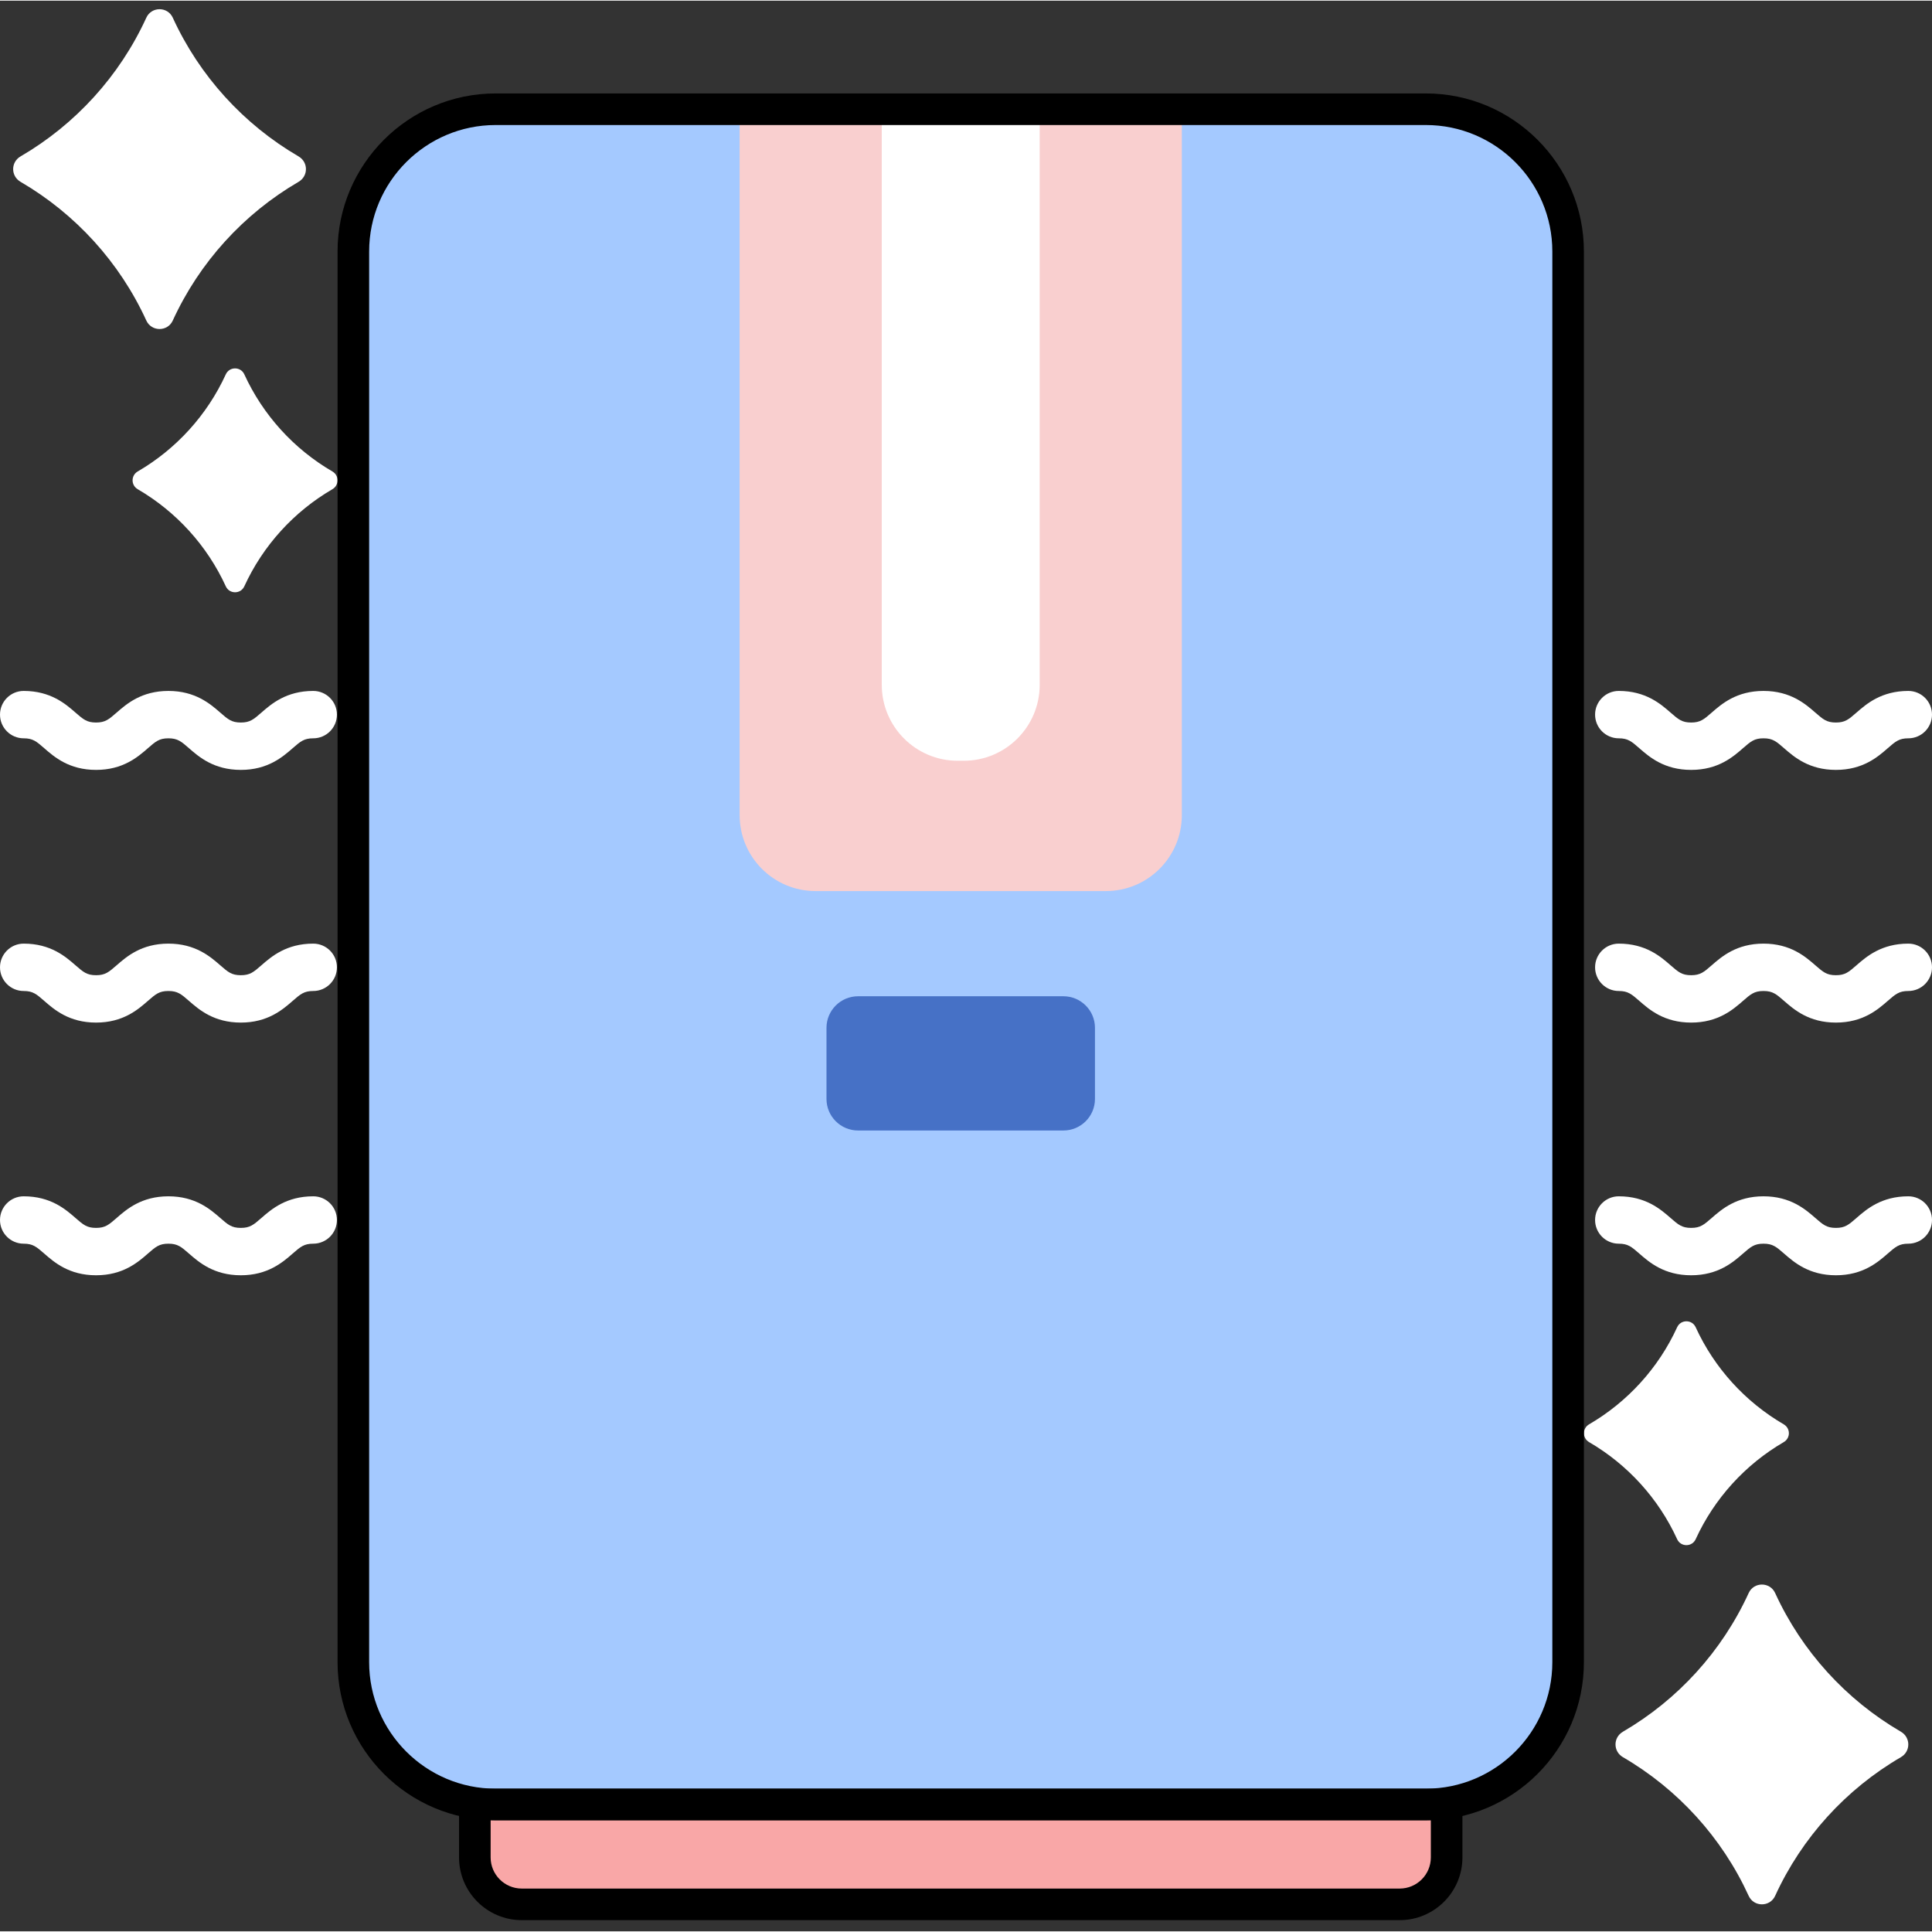 <?xml version="1.0"?>
<svg xmlns="http://www.w3.org/2000/svg" height="512px" viewBox="0 -2 489.334 489" width="512px" class=""><rect x="0" y="-2" width="489.334" height="489" fill="#333333" stroke="none"/><g><path d="m361.133 454.867h-235.598c-19.902 0-36.039-16.133-36.039-36.035v-357.297c0-19.902 16.137-36.035 36.039-36.035h235.598c19.902 0 36.035 16.133 36.035 36.035v357.297c0 19.902-16.133 36.035-36.035 36.035zm0 0" fill="#a4c9ff" data-original="#A4C9FF" class=""/><path d="m120.266 454.867h246.137v13.41c0 6.566-5.324 11.887-11.883 11.887h-222.371c-6.562 0-11.883-5.324-11.883-11.887zm0 0" fill="#f9a7a7" data-original="#F9A7A7" class=""/><path d="m280.094 223.523h-73.523c-10.625 0-19.238-8.613-19.238-19.242v-178.781h112v178.785c0 10.625-8.613 19.238-19.238 19.238zm0 0" fill="#f9cfcf" data-original="#F9CFCF" class=""/><path d="m223.332 171.277v-145.777h40v145.781c0 10.625-8.613 19.238-19.238 19.238h-1.523c-10.625 0-19.238-8.613-19.238-19.242zm0 0" fill="#e0ebfc" data-original="#E0EBFC" class="" data-old_color="#e0ebfc" style="fill:#FFFFFF"/><path d="m269.332 284.164h-52c-4.418 0-8-3.582-8-8v-18c0-4.418 3.582-8 8-8h52c4.418 0 8 3.582 8 8v18c0 4.418-3.578 8-8 8zm0 0" fill="#4671c6" data-original="#4671C6" class="" style="fill:#4671C6"/><path d="m37.059 79.016c-6.742-14.738-17.93-27.016-31.852-35.129-2.5-1.457-2.5-4.988 0-6.441 13.922-8.113 25.109-20.391 31.852-35.129 1.312-2.867 5.391-2.867 6.703 0 6.746 14.738 17.93 27.016 31.855 35.129 2.496 1.457 2.496 4.988 0 6.441-13.926 8.113-25.109 20.391-31.855 35.129-1.309 2.867-5.391 2.867-6.703 0zm0 0" fill="#ffea92" data-original="#FFEA92" class="active-path" data-old_color="#ffea92" style="fill:#FFFFFF"/><path d="m57.191 146.34c-4.723-10.316-12.555-18.914-22.301-24.594-1.746-1.016-1.746-3.492 0-4.508 9.746-5.68 17.578-14.273 22.301-24.594.918-2.004 3.773-2.004 4.688 0 4.723 10.32 12.551 18.914 22.301 24.594 1.746 1.016 1.746 3.488 0 4.508-9.75 5.68-17.578 14.273-22.301 24.594-.914 2.004-3.773 2.004-4.688 0zm0 0" fill="#ffea92" data-original="#FFEA92" class="active-path" data-old_color="#ffea92" style="fill:#FFFFFF"/><g fill="#e0ebfc"><path d="m464.996 192.832c-6.836 0-10.613-3.297-13.117-5.48-1.98-1.73-2.887-2.52-5.223-2.52-2.332 0-3.234.789-5.215 2.52-2.5 2.184-6.277 5.48-13.109 5.48-6.836 0-10.613-3.297-13.113-5.48-1.98-1.73-2.887-2.52-5.219-2.52-3.312 0-6-2.688-6-6 0-3.316 2.688-6 6-6 6.836 0 10.613 3.297 13.113 5.48 1.98 1.727 2.887 2.52 5.219 2.52 2.328 0 3.234-.793 5.215-2.52 2.5-2.184 6.277-5.48 13.109-5.48 6.836 0 10.613 3.297 13.117 5.477 1.984 1.73 2.887 2.523 5.223 2.523 2.332 0 3.238-.793 5.223-2.523 2.5-2.18 6.281-5.477 13.117-5.477 3.312 0 6 2.684 6 6 0 3.312-2.688 6-6 6-2.34 0-3.242.789-5.227 2.52-2.504 2.184-6.281 5.48-13.113 5.48zm0 0" data-original="#E0EBFC" class="" data-old_color="#E0EBFC" style="fill:#FFFFFF"/><path d="m464.996 256.832c-6.836 0-10.613-3.297-13.117-5.48-1.98-1.73-2.887-2.52-5.223-2.52-2.332 0-3.234.789-5.215 2.52-2.5 2.184-6.277 5.48-13.109 5.48-6.836 0-10.613-3.297-13.113-5.48-1.98-1.73-2.887-2.52-5.219-2.52-3.312 0-6-2.688-6-6 0-3.316 2.688-6 6-6 6.836 0 10.613 3.297 13.113 5.48 1.98 1.727 2.887 2.52 5.219 2.52 2.328 0 3.234-.793 5.215-2.52 2.5-2.184 6.277-5.48 13.109-5.48 6.836 0 10.613 3.297 13.117 5.477 1.984 1.73 2.887 2.523 5.223 2.523 2.332 0 3.238-.793 5.223-2.523 2.5-2.18 6.281-5.477 13.117-5.477 3.312 0 6 2.684 6 6 0 3.312-2.688 6-6 6-2.34 0-3.242.789-5.227 2.52-2.504 2.184-6.281 5.48-13.113 5.48zm0 0" data-original="#E0EBFC" class="" data-old_color="#E0EBFC" style="fill:#FFFFFF"/><path d="m464.996 320.832c-6.836 0-10.613-3.297-13.117-5.48-1.98-1.73-2.887-2.52-5.223-2.52-2.332 0-3.234.789-5.215 2.52-2.5 2.184-6.277 5.48-13.109 5.48-6.836 0-10.613-3.297-13.113-5.48-1.98-1.73-2.887-2.52-5.219-2.52-3.312 0-6-2.688-6-6 0-3.316 2.688-6 6-6 6.836 0 10.613 3.297 13.113 5.48 1.98 1.727 2.887 2.52 5.219 2.52 2.328 0 3.234-.793 5.215-2.52 2.5-2.184 6.277-5.48 13.109-5.48 6.836 0 10.613 3.297 13.117 5.477 1.984 1.73 2.887 2.523 5.223 2.523 2.332 0 3.238-.793 5.223-2.523 2.5-2.18 6.281-5.477 13.117-5.477 3.312 0 6 2.684 6 6 0 3.312-2.688 6-6 6-2.34 0-3.242.789-5.227 2.52-2.504 2.184-6.281 5.48-13.113 5.48zm0 0" data-original="#E0EBFC" class="" data-old_color="#E0EBFC" style="fill:#FFFFFF"/><path d="m60.996 192.832c-6.836 0-10.613-3.297-13.117-5.48-1.98-1.73-2.887-2.52-5.223-2.52-2.332 0-3.234.789-5.215 2.52-2.5 2.184-6.277 5.48-13.109 5.48-6.836 0-10.613-3.297-13.113-5.48-1.98-1.73-2.887-2.52-5.219-2.52-3.312 0-6-2.688-6-6 0-3.316 2.688-6 6-6 6.836 0 10.613 3.297 13.113 5.48 1.98 1.727 2.887 2.52 5.219 2.52 2.328 0 3.234-.793 5.215-2.52 2.5-2.184 6.277-5.48 13.109-5.48 6.836 0 10.613 3.297 13.117 5.477 1.984 1.73 2.887 2.523 5.223 2.523 2.332 0 3.238-.793 5.223-2.523 2.5-2.18 6.281-5.477 13.117-5.477 3.312 0 6 2.684 6 6 0 3.312-2.688 6-6 6-2.34 0-3.242.789-5.227 2.52-2.504 2.184-6.281 5.48-13.113 5.48zm0 0" data-original="#E0EBFC" class="" data-old_color="#E0EBFC" style="fill:#FFFFFF"/><path d="m60.996 256.832c-6.836 0-10.613-3.297-13.117-5.48-1.98-1.73-2.887-2.52-5.223-2.52-2.332 0-3.234.789-5.215 2.52-2.5 2.184-6.277 5.48-13.109 5.48-6.836 0-10.613-3.297-13.113-5.48-1.98-1.73-2.887-2.52-5.219-2.52-3.312 0-6-2.688-6-6 0-3.316 2.688-6 6-6 6.836 0 10.613 3.297 13.113 5.48 1.98 1.727 2.887 2.52 5.219 2.52 2.328 0 3.234-.793 5.215-2.52 2.5-2.184 6.277-5.48 13.109-5.48 6.836 0 10.613 3.297 13.117 5.477 1.984 1.73 2.887 2.523 5.223 2.523 2.332 0 3.238-.793 5.223-2.523 2.5-2.18 6.281-5.477 13.117-5.477 3.312 0 6 2.684 6 6 0 3.312-2.688 6-6 6-2.34 0-3.242.789-5.227 2.52-2.504 2.184-6.281 5.48-13.113 5.48zm0 0" data-original="#E0EBFC" class="" data-old_color="#E0EBFC" style="fill:#FFFFFF"/><path d="m60.996 320.832c-6.836 0-10.613-3.297-13.117-5.48-1.98-1.73-2.887-2.52-5.223-2.52-2.332 0-3.234.789-5.215 2.52-2.5 2.184-6.277 5.48-13.109 5.48-6.836 0-10.613-3.297-13.113-5.48-1.98-1.73-2.887-2.52-5.219-2.52-3.312 0-6-2.688-6-6 0-3.316 2.688-6 6-6 6.836 0 10.613 3.297 13.113 5.48 1.98 1.727 2.887 2.52 5.219 2.52 2.328 0 3.234-.793 5.215-2.52 2.5-2.184 6.277-5.48 13.109-5.48 6.836 0 10.613 3.297 13.117 5.477 1.984 1.73 2.887 2.523 5.223 2.523 2.332 0 3.238-.793 5.223-2.523 2.5-2.18 6.281-5.477 13.117-5.477 3.312 0 6 2.684 6 6 0 3.312-2.688 6-6 6-2.34 0-3.242.789-5.227 2.52-2.504 2.184-6.281 5.48-13.113 5.48zm0 0" data-original="#E0EBFC" class="" data-old_color="#E0EBFC" style="fill:#FFFFFF"/></g><path d="m449.605 401.312c6.746 14.738 17.93 27.016 31.855 35.129 2.496 1.457 2.496 4.988 0 6.445-13.926 8.109-25.109 20.391-31.855 35.129-1.309 2.863-5.391 2.863-6.703 0-6.742-14.738-17.93-27.02-31.852-35.129-2.5-1.457-2.5-4.988 0-6.445 13.922-8.113 25.109-20.391 31.852-35.129 1.312-2.863 5.391-2.863 6.703 0zm0 0" fill="#ffea92" data-original="#FFEA92" class="active-path" data-old_color="#ffea92" style="fill:#FFFFFF"/><path d="m429.477 333.992c4.719 10.316 12.551 18.91 22.297 24.59 1.75 1.02 1.75 3.492 0 4.512-9.746 5.676-17.578 14.273-22.297 24.59-.918 2.004-3.773 2.004-4.691 0-4.719-10.316-12.551-18.91-22.297-24.59-1.75-1.02-1.75-3.492 0-4.512 9.746-5.68 17.578-14.273 22.297-24.59.918-2.004 3.773-2.004 4.691 0zm0 0" fill="#ffea92" data-original="#FFEA92" class="active-path" data-old_color="#ffea92" style="fill:#FFFFFF"/><path d="m361.133 458.867h-235.602c-22.074 0-40.035-17.957-40.035-40.035v-357.297c0-22.074 17.957-40.035 40.035-40.035h235.602c22.074 0 40.035 17.957 40.035 40.035v357.297c0 22.078-17.961 40.035-40.035 40.035zm-235.598-429.367c-17.664 0-32.039 14.371-32.039 32.035v357.297c0 17.664 14.375 32.035 32.039 32.035h235.598c17.664 0 32.039-14.371 32.039-32.035v-357.297c0-17.664-14.375-32.035-32.039-32.035zm0 0" fill="#3762cc" data-original="#3762CC" class="" style="fill:#000000" data-old_color="#3762cc"/><path d="m354.516 484.164h-222.367c-8.758 0-15.883-7.125-15.883-15.883v-13.414c0-2.207 1.793-4 4-4h246.133c2.211 0 4 1.793 4 4v13.414c0 8.758-7.121 15.883-15.883 15.883zm-230.25-25.297v9.414c0 4.348 3.539 7.883 7.883 7.883h222.367c4.348 0 7.883-3.535 7.883-7.883v-9.414zm0 0" fill="#3762cc" data-original="#3762CC" class="" style="fill:#000000" data-old_color="#3762cc"/></g> </svg>
